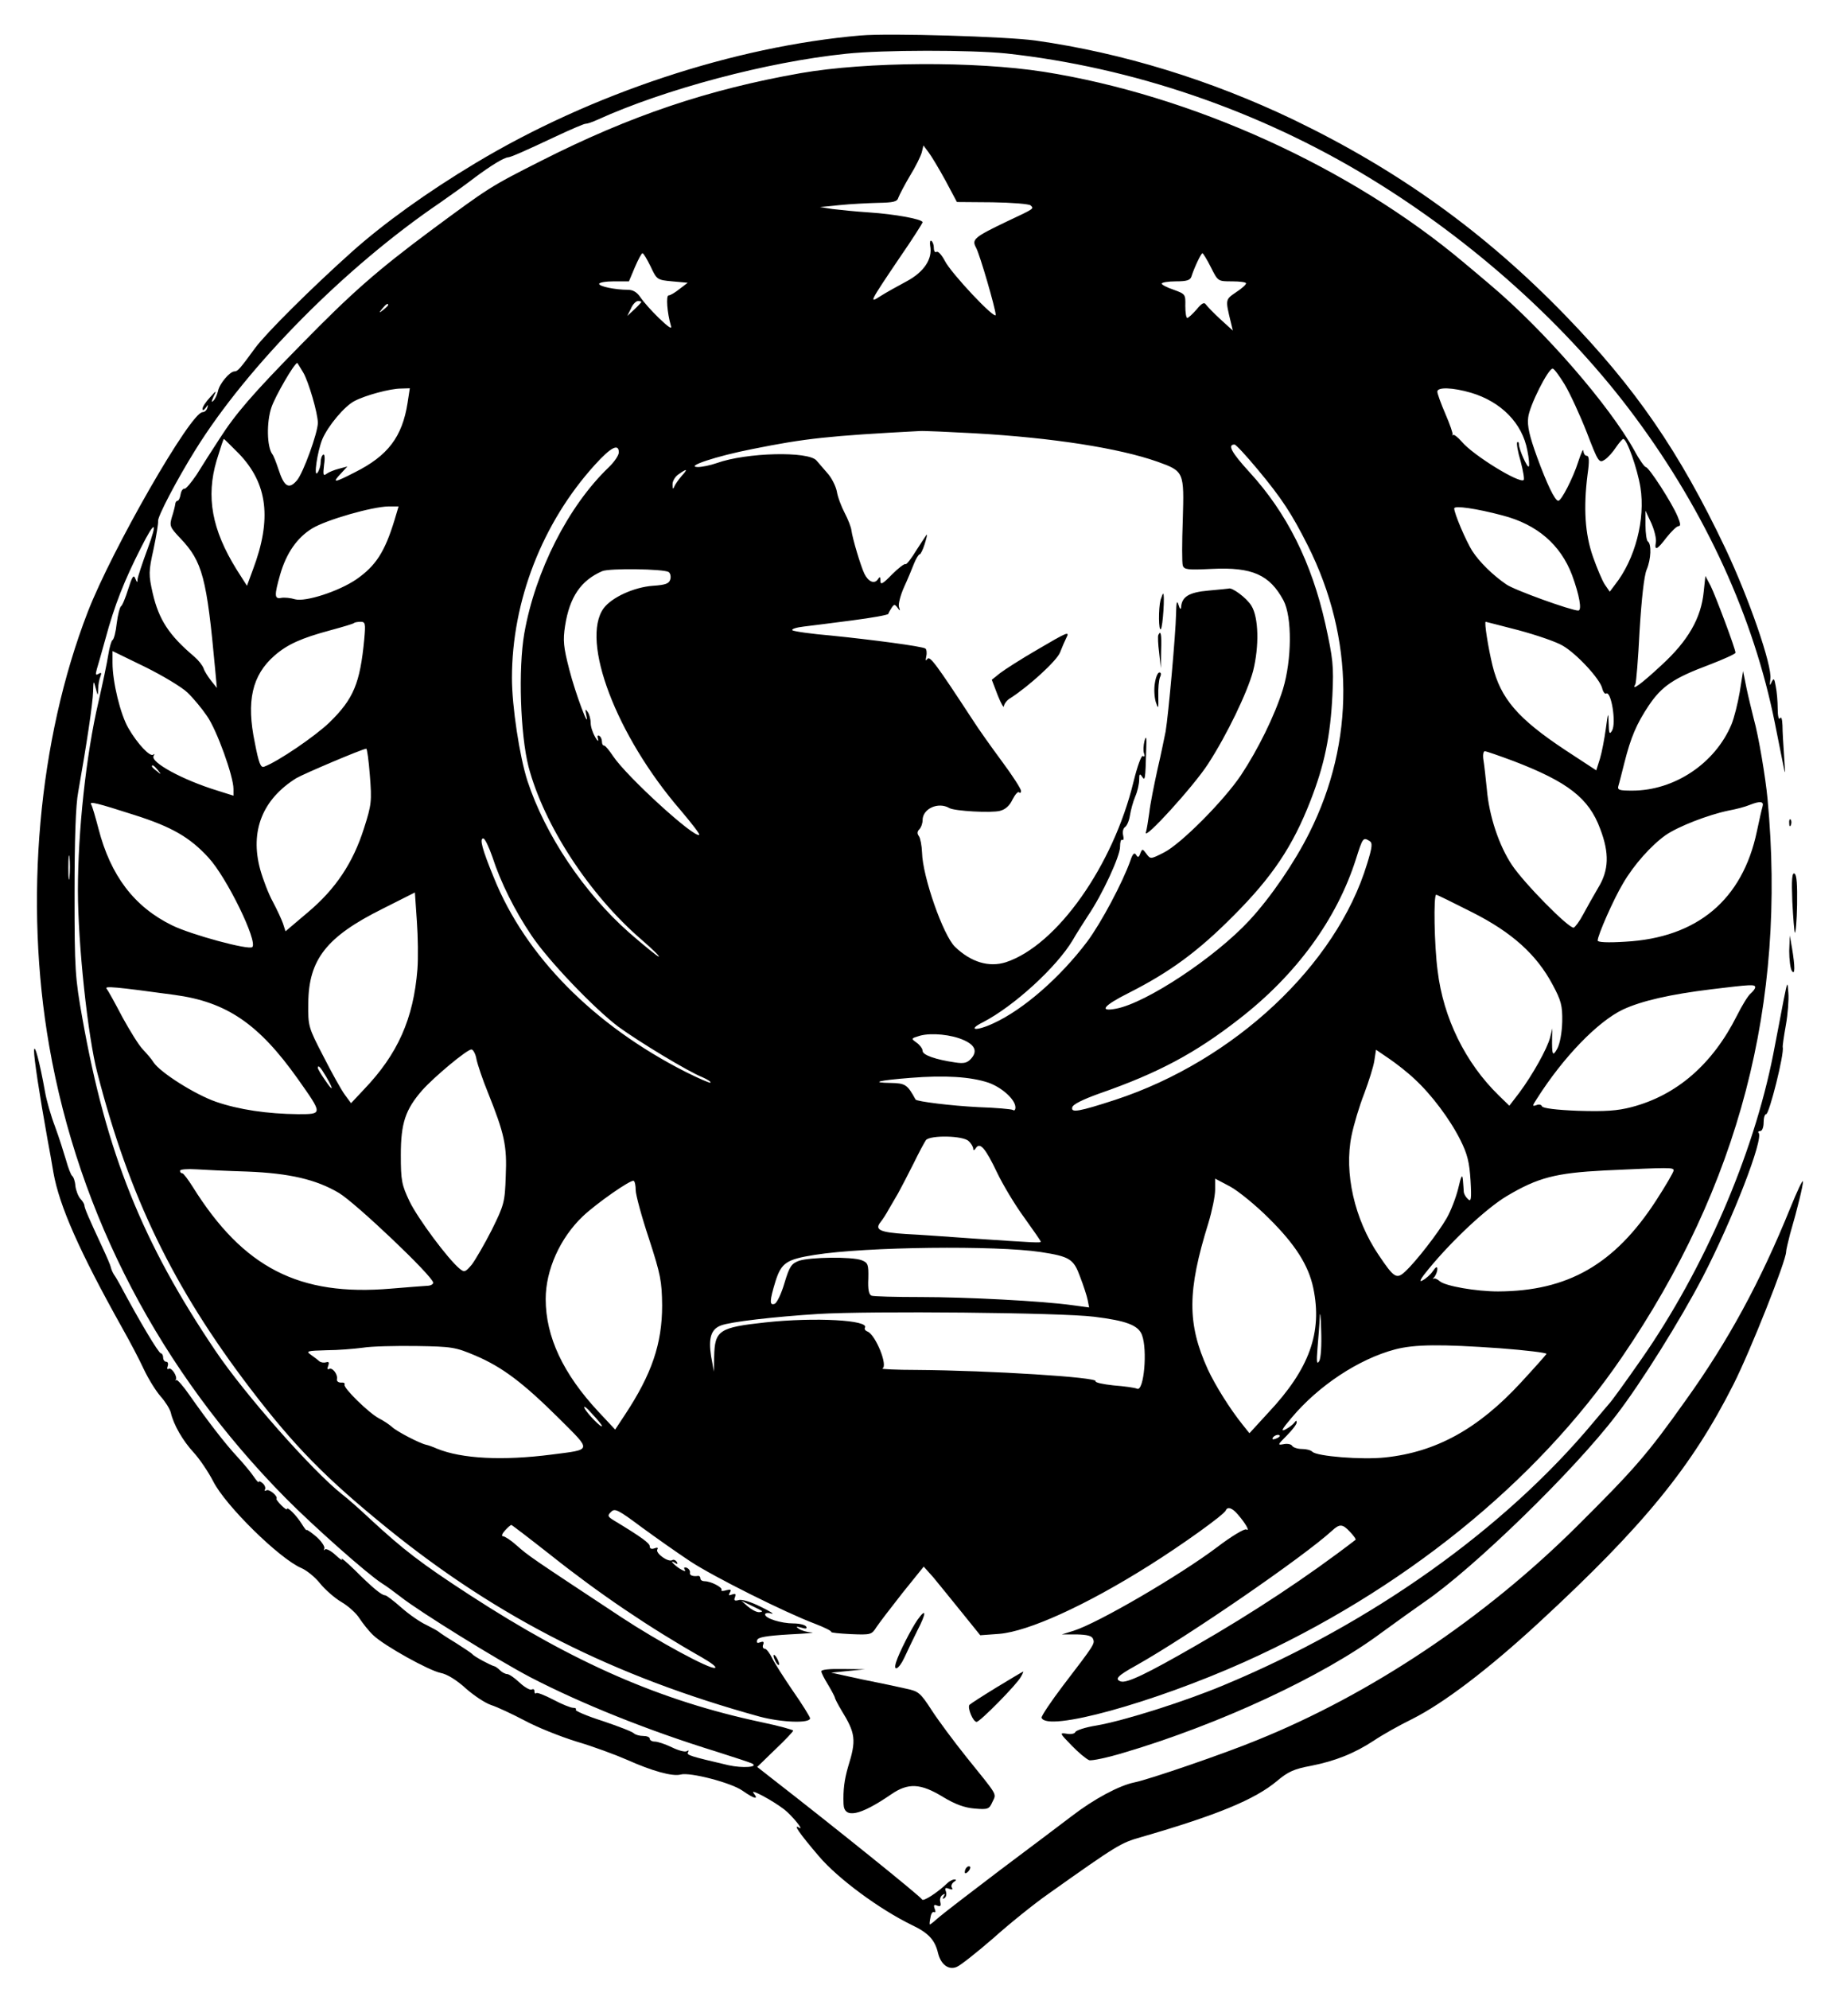 <?xml version="1.0" standalone="no"?>
<!DOCTYPE svg PUBLIC "-//W3C//DTD SVG 20010904//EN"
 "http://www.w3.org/TR/2001/REC-SVG-20010904/DTD/svg10.dtd">
<svg version="1.0" xmlns="http://www.w3.org/2000/svg"
 width="657pt" height="707pt" viewBox="0 0 657 707"
 preserveAspectRatio="xMidYMid meet">

<g transform="translate(0,707) scale(0.1,-0.1)"
fill="#000000" stroke="none">
<path d="M3060 6944 c-451 -39 -959 -207 -1370 -454 -170 -102 -326 -214 -440
-316 -143 -128 -304 -288 -343 -341 -54 -74 -62 -83 -73 -83 -17 0 -54 -44
-59 -70 -3 -13 -10 -28 -16 -34 -8 -8 -8 -4 0 14 12 24 11 24 -13 -3 -14 -15
-26 -33 -26 -40 0 -7 4 -6 11 3 9 13 10 13 6 0 -2 -8 -10 -15 -17 -15 -42 0
-322 -488 -408 -710 -176 -455 -227 -1028 -137 -1543 105 -601 395 -1156 841
-1607 101 -102 291 -270 341 -302 15 -9 46 -32 68 -49 66 -52 342 -223 460
-285 181 -94 420 -190 660 -264 66 -21 124 -40 129 -43 24 -13 -34 -17 -84 -6
-137 32 -150 36 -144 46 4 7 2 8 -4 4 -6 -4 -30 2 -54 14 -23 11 -50 20 -60
20 -10 0 -18 5 -18 10 0 6 -10 10 -23 10 -13 0 -27 4 -33 9 -5 6 -55 25 -111
44 -57 18 -100 37 -96 40 3 4 -1 7 -9 7 -9 0 -41 13 -71 29 -31 16 -58 27 -61
23 -3 -3 -6 0 -6 7 0 7 -4 9 -10 6 -5 -3 -25 8 -42 24 -18 17 -38 31 -45 31
-6 0 -18 6 -25 13 -7 7 -16 14 -21 15 -13 3 -72 35 -77 42 -3 4 -30 22 -60 41
-30 18 -57 36 -60 39 -3 3 -23 14 -45 25 -22 10 -62 38 -89 62 -26 23 -52 43
-57 43 -12 0 -45 27 -107 89 -30 29 -51 47 -47 40 5 -8 -5 -2 -22 14 -16 15
-33 24 -38 20 -4 -5 -5 -3 -2 3 3 6 -9 25 -28 42 -19 16 -35 27 -35 24 0 -4
-8 7 -18 23 -19 30 -52 63 -52 51 0 -3 -9 3 -20 14 -11 11 -19 22 -17 23 6 9
-26 36 -36 30 -5 -3 -8 -2 -5 3 3 5 0 15 -8 22 -8 7 -14 9 -14 5 0 -4 -8 4
-18 19 -10 15 -36 46 -58 70 -44 47 -106 128 -170 219 -22 32 -44 57 -47 54
-4 -3 -5 -2 -2 1 7 11 -15 45 -25 39 -6 -3 -7 1 -4 9 3 9 1 16 -5 16 -6 0 -11
7 -11 15 0 8 -4 15 -8 15 -8 0 -76 114 -146 245 -6 11 -15 27 -21 35 -5 8 -10
20 -11 26 -1 6 -15 39 -32 75 -47 101 -62 136 -62 145 0 4 -6 15 -14 23 -8 9
-16 30 -18 46 -1 17 -7 33 -12 36 -4 4 -14 29 -21 55 -8 27 -25 81 -39 119
-15 39 -31 95 -36 125 -19 106 -38 177 -39 145 0 -27 18 -148 48 -315 6 -30
15 -83 21 -118 21 -118 92 -279 244 -551 26 -46 61 -112 77 -147 17 -36 44
-79 60 -97 16 -18 32 -43 36 -57 10 -44 43 -101 82 -143 21 -23 52 -69 69
-102 44 -87 236 -275 313 -308 19 -8 50 -33 67 -55 18 -22 52 -52 76 -66 24
-14 53 -40 64 -58 12 -18 33 -45 49 -60 40 -38 199 -126 240 -134 22 -4 56
-25 88 -54 29 -26 70 -53 91 -60 22 -7 75 -32 119 -55 44 -24 127 -57 185 -75
58 -17 139 -47 180 -65 87 -39 161 -60 190 -52 33 9 179 -29 219 -57 43 -30
60 -34 40 -9 -15 18 66 -25 109 -58 27 -21 73 -77 53 -65 -23 15 0 -19 70
-101 67 -79 214 -188 331 -245 59 -28 82 -53 93 -100 10 -40 37 -61 66 -49 13
5 71 51 130 102 58 52 145 122 195 157 248 176 259 182 329 202 273 79 406
134 485 200 39 33 61 43 121 54 86 17 154 44 224 90 28 19 88 53 135 76 112
56 271 177 450 342 375 346 545 555 693 848 61 121 187 439 187 471 0 7 7 35
14 63 27 92 46 172 46 187 -1 8 -21 -35 -45 -94 -107 -264 -222 -475 -372
-684 -137 -193 -182 -244 -387 -448 -329 -327 -732 -596 -1135 -759 -116 -48
-387 -141 -438 -151 -54 -11 -144 -59 -223 -120 -41 -31 -156 -118 -255 -192
-99 -75 -195 -149 -213 -164 -18 -16 -34 -29 -36 -29 -2 0 -1 11 2 25 2 14 8
22 13 19 5 -3 6 3 2 12 -5 13 -2 16 9 11 12 -4 14 -1 11 13 -3 10 1 21 8 25 8
6 10 4 4 -5 -5 -8 -4 -11 3 -6 6 4 8 14 5 23 -5 13 -2 15 11 10 11 -4 15 -3
10 4 -4 6 0 15 7 20 9 6 10 9 2 9 -6 0 -18 -6 -25 -13 -33 -32 -86 -67 -90
-58 -3 9 -311 257 -535 431 l-51 40 64 62 c35 33 64 64 64 67 0 3 -51 17 -113
30 -357 76 -663 209 -1037 452 -174 113 -236 161 -355 271 -34 32 -79 72 -100
88 -105 83 -346 356 -449 509 -260 385 -388 703 -473 1181 -26 145 -28 173
-28 445 0 190 4 314 13 360 30 169 52 316 53 357 1 40 2 41 9 13 8 -30 8 -30
9 -3 0 14 4 34 8 44 5 13 3 15 -7 9 -10 -6 -11 -3 -6 16 4 13 18 62 31 109 32
119 67 207 127 325 49 97 60 95 23 -5 -19 -51 -35 -100 -36 -109 0 -13 -2 -12
-8 3 -6 15 -11 7 -25 -37 -10 -32 -21 -59 -26 -62 -4 -3 -11 -29 -15 -60 -3
-30 -10 -57 -15 -60 -4 -2 -11 -26 -15 -52 -4 -27 -20 -102 -35 -168 -44 -187
-73 -459 -73 -670 0 -189 35 -518 69 -648 113 -439 270 -763 543 -1121 159
-208 268 -319 491 -500 393 -318 802 -524 1320 -667 78 -21 180 -25 180 -6 -1
6 -28 50 -61 97 -32 47 -66 100 -74 117 -9 18 -20 33 -26 33 -6 0 -9 7 -6 14
4 11 1 13 -10 9 -11 -4 -14 -2 -11 8 3 10 32 15 114 20 60 3 96 6 79 7 -16 1
-37 7 -45 13 -12 8 -10 9 9 4 16 -5 21 -4 17 4 -4 6 -24 11 -45 11 -44 0 -101
18 -101 32 0 5 10 7 23 3 12 -3 -5 8 -38 24 -34 17 -68 28 -79 24 -14 -4 -18
-1 -13 10 4 12 2 14 -10 10 -12 -5 -14 -3 -8 7 6 10 3 12 -13 8 -12 -4 -20 -3
-17 1 5 9 -38 31 -60 31 -8 0 -15 4 -15 10 0 5 -3 9 -7 9 -20 -3 -33 2 -30 12
1 6 -4 14 -12 17 -9 3 -11 0 -6 -8 4 -7 -4 -4 -19 5 -25 17 -38 34 -14 19 7
-4 8 -3 4 5 -4 6 -11 9 -16 6 -14 -9 -61 25 -53 38 4 6 0 8 -10 4 -11 -4 -17
-1 -17 7 0 11 -28 32 -129 93 -21 13 -22 17 -8 30 13 13 25 7 108 -55 52 -38
130 -93 174 -122 84 -55 336 -181 442 -221 34 -13 60 -26 58 -29 -2 -3 30 -6
70 -8 71 -3 74 -2 91 25 10 15 52 70 93 122 l75 93 34 -38 c18 -22 63 -77 100
-123 l67 -83 68 5 c104 9 307 101 531 242 115 72 269 182 274 197 6 14 23 9
43 -15 27 -31 44 -61 30 -53 -6 4 -53 -24 -104 -63 -134 -101 -424 -270 -510
-297 l-42 -13 53 0 c37 -1 54 -5 58 -16 7 -17 5 -20 -106 -165 -44 -58 -78
-109 -77 -115 17 -52 395 52 721 198 559 251 1038 637 1342 1083 417 610 586
1257 518 1984 -7 76 -32 225 -49 285 -7 28 -19 77 -26 110 l-12 60 -12 -75
c-7 -41 -20 -92 -29 -114 -58 -139 -203 -236 -353 -236 -47 0 -54 2 -49 18 3
9 12 46 21 81 23 91 43 138 87 204 46 68 88 97 214 144 52 20 94 39 94 43 0
14 -70 200 -88 237 l-19 36 -6 -56 c-9 -94 -56 -175 -150 -261 -72 -67 -109
-94 -93 -68 3 5 10 90 15 190 7 114 16 195 25 217 16 37 18 92 4 101 -4 3 -8
29 -8 57 l0 52 21 -45 c11 -25 18 -55 16 -67 -6 -32 4 -28 38 17 17 21 35 39
42 40 9 0 8 9 -3 35 -20 48 -102 175 -113 175 -4 0 -23 26 -40 58 -90 162
-321 428 -512 589 -25 21 -67 57 -95 80 -403 339 -968 595 -1494 678 -244 38
-629 36 -864 -5 -329 -58 -605 -151 -921 -311 -184 -93 -186 -95 -393 -248
-192 -143 -282 -222 -461 -405 -174 -177 -234 -247 -291 -336 -27 -41 -63 -98
-81 -127 -19 -28 -38 -51 -43 -50 -6 1 -12 -8 -14 -20 -2 -13 -7 -23 -11 -23
-4 0 -8 -6 -8 -12 -1 -7 -6 -28 -12 -46 -9 -31 -7 -36 30 -75 79 -83 94 -140
124 -467 l6 -65 -20 25 c-11 14 -24 34 -27 44 -4 11 -18 29 -33 42 -90 76
-126 131 -148 225 -15 67 -15 77 3 158 10 47 17 92 16 99 -3 14 66 146 132
252 186 300 535 652 871 880 36 25 92 65 123 89 55 41 103 71 119 72 10 1 52
19 171 75 51 24 98 44 103 44 6 0 25 6 42 14 240 109 604 206 885 235 132 14
444 14 570 1 447 -49 896 -202 1289 -441 370 -225 708 -529 948 -854 250 -338
420 -710 495 -1085 16 -80 31 -156 34 -170 3 -14 2 9 -1 50 -3 41 -6 92 -6
112 -1 22 -4 33 -9 25 -4 -7 -8 8 -8 34 0 26 -3 61 -7 80 -5 29 -7 30 -15 14
-6 -15 -7 -11 -4 12 7 46 -76 287 -160 464 -164 345 -320 571 -569 828 -286
295 -592 515 -965 695 -294 141 -608 238 -919 282 -101 14 -521 27 -621 18z
m301 -515 l41 -77 126 -1 c70 -1 131 -6 136 -11 12 -12 16 -10 -84 -57 -117
-56 -126 -64 -110 -93 14 -26 69 -216 70 -239 0 -21 -159 148 -181 192 -11 21
-24 35 -29 32 -6 -4 -10 3 -10 14 0 11 -4 22 -9 25 -4 3 -6 -5 -4 -18 9 -46
-22 -93 -84 -126 -32 -17 -73 -40 -92 -52 -42 -27 -42 -26 68 137 45 65 81
122 81 125 0 11 -99 29 -190 35 -47 3 -105 9 -130 12 l-45 7 70 7 c39 4 100 7
137 8 55 1 68 4 72 19 4 10 22 45 41 77 20 32 38 69 42 83 l6 25 18 -24 c10
-13 37 -58 60 -100z m-1048 -306 c22 -47 23 -48 77 -53 l55 -5 -29 -22 c-16
-13 -33 -23 -39 -23 -10 0 -5 -63 8 -107 5 -15 -6 -8 -42 26 -26 25 -56 59
-66 74 -12 18 -26 27 -45 27 -45 0 -102 12 -102 21 0 5 24 9 53 9 l53 0 21 50
c12 28 24 50 27 50 4 0 16 -21 29 -47z m1992 -3 c25 -50 25 -50 75 -50 28 0
50 -3 50 -7 0 -5 -16 -19 -36 -32 -38 -26 -38 -25 -18 -107 l7 -29 -44 40
c-24 22 -47 46 -52 53 -6 9 -15 4 -33 -18 -14 -16 -29 -30 -33 -30 -4 0 -7 19
-7 43 1 41 0 42 -41 57 -24 8 -43 18 -43 22 0 4 23 8 50 8 40 0 52 4 56 18 10
31 34 82 39 82 2 0 16 -22 30 -50z m-2025 -123 c0 -2 -11 -14 -25 -27 l-25
-23 13 26 c6 15 18 27 25 27 6 0 12 -1 12 -3z m-900 -11 c0 -2 -8 -10 -17 -17
-16 -13 -17 -12 -4 4 13 16 21 21 21 13z m-302 -240 c19 -32 52 -145 52 -179
0 -35 -52 -178 -74 -204 -29 -34 -46 -23 -66 39 -8 24 -17 48 -22 54 -19 26
-21 113 -3 166 13 39 81 157 92 158 0 0 10 -15 21 -34z m4485 -43 c19 -32 54
-108 78 -169 41 -107 44 -111 64 -98 11 7 29 27 40 44 11 16 23 30 26 30 13 0
50 -105 61 -172 18 -113 -18 -255 -91 -347 l-18 -24 -18 26 c-9 14 -28 59 -42
99 -28 80 -34 172 -19 291 7 49 6 67 -3 67 -6 0 -11 8 -12 18 0 9 -8 -8 -18
-39 -18 -57 -60 -139 -71 -139 -12 0 -41 61 -76 157 -26 72 -35 109 -31 139 4
41 71 174 87 174 5 0 24 -26 43 -57z m-4114 -65 c-19 -121 -70 -188 -188 -247
-74 -38 -81 -38 -50 -5 l24 26 -30 -8 c-16 -4 -36 -12 -44 -18 -12 -9 -13 -4
-9 32 4 24 2 40 -3 36 -5 -3 -9 -15 -9 -27 0 -12 -5 -29 -11 -37 -15 -21 -1
75 17 119 20 47 79 118 115 136 38 20 126 44 165 44 l31 1 -8 -52z m3781 36
c107 -32 182 -108 200 -205 6 -29 8 -54 5 -57 -5 -6 -35 61 -35 79 0 7 -3 10
-6 7 -3 -4 2 -34 12 -67 9 -34 14 -64 11 -67 -14 -14 -180 88 -220 136 -14 16
-28 27 -31 24 -3 -2 -4 -2 -2 2 2 3 -9 35 -25 72 -16 37 -29 73 -29 80 0 17
55 15 120 -4z m-1765 -144 c280 -16 514 -53 650 -101 95 -34 95 -36 90 -207
-3 -80 -3 -153 0 -162 5 -15 18 -16 104 -12 143 7 205 -21 254 -112 31 -59 30
-210 -2 -316 -29 -93 -88 -213 -149 -305 -61 -91 -214 -245 -274 -275 -47 -24
-48 -24 -62 -5 -14 19 -15 19 -22 2 -5 -15 -9 -16 -15 -5 -6 9 -12 4 -20 -20
-27 -77 -104 -222 -154 -289 -96 -127 -226 -241 -333 -290 -62 -29 -95 -25
-37 4 110 57 262 196 319 292 11 20 36 58 53 85 52 76 116 215 115 247 0 16 3
27 8 24 4 -3 6 4 3 16 -3 12 0 24 6 29 7 4 15 22 18 41 3 19 11 49 19 68 8 18
14 45 14 60 0 20 2 23 10 11 11 -17 12 -12 15 95 2 45 0 53 -6 32 -4 -16 -5
-36 -2 -44 4 -10 2 -14 -4 -10 -5 3 -19 -34 -33 -91 -72 -298 -272 -582 -454
-642 -60 -19 -124 0 -181 55 -42 41 -115 249 -117 335 -1 25 -6 51 -11 58 -7
9 -6 17 1 24 7 7 12 22 12 33 0 41 56 66 95 43 19 -11 150 -18 180 -10 20 5
35 19 45 41 9 17 19 29 23 25 4 -4 7 -2 7 5 0 7 -30 54 -68 105 -37 50 -84
116 -103 146 -131 200 -153 230 -162 218 -6 -9 -7 -6 -4 9 3 13 1 25 -3 28
-13 8 -187 31 -335 46 -71 6 -134 15 -138 19 -4 4 14 10 40 13 26 3 104 13
173 22 69 9 126 19 128 23 1 4 7 14 12 22 9 13 11 13 21 0 9 -13 10 -12 5 3
-3 9 5 41 18 70 13 28 29 67 36 85 7 17 16 32 20 32 3 0 11 16 17 35 6 19 10
35 8 35 -1 0 -17 -25 -36 -54 -18 -30 -36 -53 -39 -51 -4 3 -26 -14 -49 -37
-33 -34 -41 -38 -41 -22 0 15 -2 16 -9 5 -12 -18 -34 -9 -48 20 -13 27 -42
124 -46 154 -1 11 -12 39 -24 62 -12 23 -25 57 -28 77 -4 19 -19 49 -34 65
-14 16 -31 36 -38 44 -28 34 -249 29 -355 -9 -23 -8 -52 -14 -67 -14 -48 1 66
39 194 64 188 38 273 47 595 64 14 1 102 -3 195 -8z m-2616 -72 c103 -107 118
-233 50 -413 l-21 -57 -37 58 c-88 142 -109 258 -71 387 13 42 24 77 26 77 1
0 25 -24 53 -52z m3621 -55 c86 -103 122 -158 179 -271 167 -332 169 -697 6
-1022 -53 -106 -137 -229 -213 -311 -122 -132 -367 -294 -474 -314 -63 -12
-45 11 45 56 146 74 246 147 372 274 138 138 211 247 274 409 50 128 71 231
78 376 5 103 2 129 -25 252 -49 219 -137 395 -270 540 -64 70 -79 98 -53 98 5
0 41 -39 81 -87z m-2270 59 c0 -10 -16 -34 -36 -53 -144 -138 -261 -369 -300
-590 -22 -127 -14 -360 15 -474 55 -208 216 -455 402 -615 38 -33 66 -60 61
-60 -4 0 -51 38 -105 85 -161 142 -299 348 -362 540 -28 87 -55 265 -55 365 0
274 108 552 295 758 57 63 85 77 85 44z m223 -84 c-11 -13 -23 -30 -26 -38 -4
-10 -6 -8 -6 7 -1 12 9 29 21 37 31 22 35 20 11 -6z m-1020 -155 c-35 -115
-67 -164 -136 -212 -63 -43 -181 -81 -218 -71 -16 5 -38 7 -49 5 -25 -5 -25 9
-4 83 22 76 60 131 114 164 49 30 212 77 271 78 l36 0 -14 -47z m3939 15 c123
-32 206 -104 247 -212 26 -71 36 -126 22 -126 -25 0 -228 73 -256 93 -48 33
-95 79 -121 119 -22 35 -64 133 -64 151 0 11 78 0 172 -25z m-2965 -201 c6 -4
9 -16 6 -26 -4 -15 -16 -20 -62 -23 -67 -5 -146 -41 -175 -80 -83 -115 45
-453 273 -717 39 -46 70 -86 67 -88 -15 -15 -258 207 -306 279 -14 21 -28 38
-32 38 -5 0 -8 6 -8 14 0 8 -4 18 -10 21 -6 3 -7 -1 -4 -12 3 -10 -2 -7 -10 7
-8 14 -16 36 -16 50 0 14 -5 32 -11 40 -8 12 -9 9 -5 -10 15 -67 -39 77 -60
160 -21 81 -23 104 -15 156 16 102 56 161 132 194 26 11 218 8 236 -3z m-1082
-239 c-15 -157 -38 -212 -124 -296 -51 -49 -183 -139 -232 -157 -12 -5 -19 12
-33 85 -31 148 -10 240 70 310 46 40 95 62 199 90 44 12 82 23 84 26 2 2 13 4
23 4 17 0 18 -6 13 -62z m4104 32 c63 -17 134 -41 157 -55 50 -29 132 -118
140 -151 3 -13 10 -22 14 -19 18 11 37 -105 21 -132 -9 -15 -11 -10 -12 27 -1
41 -2 40 -10 -20 -5 -36 -14 -84 -21 -107 l-13 -41 -110 72 c-169 112 -230
183 -259 301 -15 62 -30 155 -24 155 2 0 54 -14 117 -30z m-4733 -221 c20 -19
51 -56 70 -84 35 -50 94 -214 94 -259 l0 -24 -57 18 c-124 38 -239 101 -227
123 4 7 4 9 -1 5 -11 -10 -56 38 -88 93 -29 49 -57 165 -57 233 l0 42 115 -56
c63 -31 131 -72 151 -91z m649 -296 c7 -90 6 -103 -21 -187 -39 -123 -101
-216 -200 -299 l-79 -67 -9 28 c-5 14 -21 49 -36 77 -15 27 -35 79 -45 115
-37 136 8 249 128 324 25 15 232 103 249 105 3 1 9 -43 13 -96z m4066 52 c193
-74 268 -132 308 -241 33 -86 31 -147 -7 -209 -16 -27 -40 -70 -53 -94 -13
-25 -29 -46 -34 -48 -16 -5 -177 158 -220 223 -46 69 -81 174 -89 269 -4 39
-9 85 -12 103 -3 17 -1 32 5 32 5 0 51 -16 102 -35z m-4820 -32 c13 -16 12
-17 -3 -4 -10 7 -18 15 -18 17 0 8 8 3 21 -13z m-82 -160 c132 -42 196 -79
262 -151 65 -70 176 -298 156 -318 -12 -12 -218 44 -285 77 -135 66 -219 177
-262 344 -11 42 -22 80 -26 86 -7 12 21 5 155 -38z m5787 30 c-3 -10 -12 -50
-20 -88 -51 -243 -212 -378 -468 -392 -63 -4 -98 -2 -98 4 0 19 57 148 90 203
39 67 101 136 152 172 45 31 151 72 223 87 28 5 61 14 75 20 38 15 52 13 46
-6z m-4515 -180 c28 -87 79 -190 138 -277 59 -89 223 -260 309 -325 74 -54
249 -160 300 -180 18 -8 30 -16 28 -19 -3 -2 -42 15 -88 38 -327 166 -570 412
-682 690 -42 102 -52 140 -38 140 6 0 20 -30 33 -67z m3118 58 c11 -7 10 -21
-9 -82 -109 -359 -472 -699 -895 -838 -129 -42 -158 -47 -153 -27 2 11 37 28
98 50 207 72 340 143 495 264 203 157 348 355 416 570 24 75 25 77 48 63z
m-4622 -128 c-2 -21 -4 -6 -4 32 0 39 2 55 4 38 2 -18 2 -50 0 -70z m1237
-328 c-14 -176 -70 -302 -191 -428 l-45 -48 -22 30 c-12 16 -46 77 -76 136
-54 104 -55 108 -54 189 1 156 65 237 264 336 l115 58 7 -102 c4 -55 5 -132 2
-171z m3749 203 c143 -72 230 -151 287 -258 30 -56 35 -74 34 -131 -1 -39 -8
-77 -17 -95 -17 -31 -20 -26 -19 41 l1 30 -8 -32 c-10 -40 -63 -134 -109 -196
l-36 -47 -38 37 c-118 115 -197 275 -217 443 -12 90 -15 270 -5 270 3 0 60
-28 127 -62z m-4613 -294 c186 -25 300 -103 439 -299 89 -126 89 -125 0 -125
-108 1 -210 16 -291 44 -75 26 -198 104 -222 140 -7 12 -25 32 -38 46 -14 14
-46 66 -73 115 -26 50 -51 95 -56 101 -9 10 29 7 241 -22z m5620 27 c0 -5 -7
-14 -16 -22 -9 -7 -31 -43 -49 -79 -87 -173 -214 -283 -375 -325 -50 -13 -93
-16 -190 -13 -77 3 -125 9 -128 16 -2 6 -11 8 -20 4 -15 -5 -15 -3 2 23 94
148 216 274 306 317 67 31 168 54 315 72 140 17 155 18 155 7z m-2813 -188
c40 -18 48 -40 26 -65 -14 -16 -26 -19 -58 -14 -68 10 -115 26 -115 41 0 8
-10 21 -21 29 -21 15 -21 15 12 25 41 11 112 4 156 -16z m-1733 -68 c4 -19 22
-73 41 -119 58 -145 68 -188 63 -296 -3 -93 -6 -103 -50 -192 -26 -51 -58
-106 -71 -123 -22 -26 -26 -28 -42 -15 -42 34 -150 180 -179 240 -28 59 -31
74 -31 165 0 113 16 161 76 230 43 48 159 145 175 145 6 0 15 -16 18 -35z
m3335 -70 c60 -55 126 -143 163 -217 25 -50 32 -79 36 -143 4 -67 2 -78 -9
-67 -8 7 -14 18 -15 25 0 7 -2 26 -3 42 -2 24 -6 18 -17 -30 -8 -32 -26 -79
-41 -105 -30 -52 -109 -154 -147 -189 -31 -29 -40 -23 -95 59 -86 127 -123
292 -96 424 8 39 28 106 45 149 16 43 33 96 36 117 l6 39 47 -32 c25 -17 66
-49 90 -72z m-3870 9 c29 -49 26 -57 -4 -12 -14 20 -25 39 -25 42 0 13 9 4 29
-30z m2355 -22 c48 -17 96 -60 96 -88 0 -9 -4 -13 -9 -9 -5 3 -61 8 -123 10
-98 5 -218 20 -223 27 -29 53 -36 58 -88 59 -75 1 -45 9 69 18 124 10 215 4
278 -17z m-70 -208 c9 -8 16 -21 16 -27 0 -7 4 -6 9 2 15 23 34 1 76 -87 20
-42 63 -114 96 -159 32 -45 59 -83 59 -86 0 -5 -17 -4 -240 11 -85 6 -193 14
-239 16 -93 6 -113 15 -90 43 8 10 20 29 27 42 8 13 23 40 35 60 11 20 36 68
55 106 19 39 39 76 44 83 16 18 133 16 152 -4z m-2564 -108 c149 -6 244 -28
325 -76 60 -36 335 -297 335 -319 0 -6 -10 -11 -22 -11 -13 -1 -70 -5 -128
-10 -327 -28 -525 74 -705 362 -17 27 -33 48 -37 48 -5 0 -8 4 -8 9 0 5 26 7
58 5 31 -2 113 -6 182 -8z m5070 4 c0 -6 -28 -54 -63 -108 -147 -226 -313
-321 -561 -322 -78 0 -187 19 -207 36 -9 8 -19 12 -22 9 -4 -3 -3 1 3 7 5 7
10 19 10 27 0 11 -5 9 -16 -7 -8 -12 -25 -27 -37 -33 -14 -8 -7 6 23 42 84
102 205 215 277 258 111 66 174 82 348 91 234 11 245 11 245 0z m-3690 -70 c0
-16 21 -94 47 -172 42 -129 46 -152 47 -238 0 -136 -37 -244 -132 -388 l-35
-53 -59 63 c-126 135 -188 267 -188 401 0 103 51 217 132 294 46 44 171 132
181 126 4 -2 7 -17 7 -33z m2251 -100 c94 -93 141 -167 158 -248 33 -158 -14
-288 -161 -444 l-66 -72 -24 30 c-45 56 -97 139 -124 197 -74 163 -73 279 2
520 13 43 24 96 24 118 l0 40 53 -28 c28 -15 91 -66 138 -113z m-811 -120
c104 -16 117 -25 140 -88 12 -31 24 -68 27 -83 l5 -26 -59 8 c-107 15 -376 29
-540 29 -89 0 -167 2 -175 5 -9 4 -13 23 -11 61 1 50 -1 56 -24 65 -34 13
-183 11 -222 -2 -27 -10 -34 -19 -52 -79 -11 -38 -27 -71 -35 -74 -19 -7 -18
11 3 80 21 66 39 78 140 94 182 29 644 34 803 10z m990 -388 c-9 -13 -10 -2
-6 47 3 35 7 85 8 110 1 25 4 4 5 -47 2 -56 -1 -99 -7 -110z m-800 158 c114
-14 157 -30 170 -65 20 -53 7 -200 -17 -191 -8 4 -46 9 -84 12 -37 4 -66 10
-64 15 9 14 -375 38 -635 40 -74 0 -130 3 -123 5 21 9 -24 119 -52 131 -8 3
-13 9 -10 14 17 27 -176 38 -353 19 -166 -18 -181 -28 -183 -122 l-1 -53 -10
55 c-10 64 0 96 35 109 33 13 188 31 347 41 183 11 862 5 980 -10z m-2200
-138 c96 -41 169 -96 298 -224 117 -117 119 -109 -28 -128 -172 -22 -318 -15
-406 21 -16 7 -33 13 -39 14 -23 5 -104 47 -121 63 -10 9 -31 23 -47 31 -36
19 -129 110 -122 120 2 5 -3 8 -13 7 -9 0 -16 5 -14 13 3 17 -17 43 -29 35 -5
-3 -6 3 -2 12 4 12 2 15 -8 12 -7 -2 -18 -1 -24 4 -5 5 -19 15 -30 23 -18 13
-13 14 55 16 41 0 100 5 130 9 30 5 116 7 190 6 127 -2 139 -4 210 -34z m3643
26 c92 -7 166 -16 165 -20 -2 -4 -43 -50 -91 -102 -152 -165 -302 -247 -482
-266 -84 -9 -243 4 -259 20 -6 6 -22 10 -37 10 -15 0 -31 5 -35 11 -3 6 -17 9
-31 6 -22 -4 -21 -2 12 31 19 19 35 40 35 46 0 8 -2 8 -8 0 -4 -6 -18 -17 -31
-24 -19 -10 -14 0 20 40 96 115 240 210 369 244 69 18 161 19 373 4z m-3193
-276 c0 -10 -52 43 -62 63 -5 11 7 3 26 -19 20 -21 36 -41 36 -44z m2410 -36
c0 -2 -7 -7 -16 -10 -8 -3 -12 -2 -9 4 6 10 25 14 25 6z m-2591 -424 c171
-136 350 -257 535 -362 33 -19 55 -35 48 -38 -18 -6 -204 95 -333 180 -324
214 -329 217 -373 256 -20 18 -42 32 -48 32 -6 0 -3 9 7 20 10 11 20 20 23 20
2 0 66 -49 141 -108z m2841 83 c13 -14 22 -26 19 -28 -169 -130 -364 -259
-568 -376 -172 -99 -246 -135 -267 -127 -22 8 -11 20 54 56 187 105 595 386
697 479 28 26 38 25 65 -4z m-2091 -281 c2 -2 -3 -4 -11 -4 -9 0 -26 9 -39 20
l-24 21 35 -17 c19 -9 37 -18 39 -20z"/>
<path d="M4297 4971 c-70 -6 -96 -22 -98 -60 -1 -9 -5 -5 -9 9 -6 19 -8 10 -9
-35 -1 -64 -27 -356 -37 -415 -4 -19 -16 -80 -29 -135 -12 -55 -26 -124 -29
-153 -4 -29 -9 -60 -12 -70 -11 -35 171 165 221 243 67 103 140 255 160 330
22 88 20 190 -6 232 -17 28 -70 67 -81 61 -2 0 -34 -4 -71 -7z"/>
<path d="M4126 4938 c-8 -32 -7 -113 1 -104 7 7 15 126 8 126 -1 0 -5 -10 -9
-22z"/>
<path d="M3686 4760 c-55 -32 -113 -69 -130 -82 l-30 -24 21 -55 c12 -30 22
-47 22 -39 1 8 10 21 22 28 66 42 168 135 178 164 7 18 17 41 22 51 13 25 4
21 -105 -43z"/>
<path d="M4118 4813 c-2 -5 -1 -33 3 -63 l6 -55 1 63 c2 57 -1 74 -10 55z"/>
<path d="M4106 4643 c-4 -21 -2 -51 3 -68 9 -27 10 -25 9 20 -1 28 2 58 6 68
5 10 4 17 -2 17 -6 0 -13 -17 -16 -37z"/>
<path d="M6361 4144 c0 -11 3 -14 6 -6 3 7 2 16 -1 19 -3 4 -6 -2 -5 -13z"/>
<path d="M6372 3866 c3 -58 7 -108 9 -111 3 -3 7 42 8 99 1 70 -1 106 -9 111
-9 5 -11 -21 -8 -99z"/>
<path d="M6361 3690 c0 -30 4 -62 9 -70 12 -19 12 14 1 80 l-8 45 -2 -55z"/>
<path d="M6341 3515 c-7 -38 -24 -125 -37 -193 -71 -359 -247 -765 -468 -1082
-60 -86 -107 -151 -116 -160 -3 -3 -27 -32 -55 -65 -316 -379 -788 -715 -1311
-933 -140 -59 -358 -128 -457 -145 -38 -6 -71 -17 -74 -23 -2 -6 -16 -9 -31
-6 -26 4 -25 2 18 -42 24 -25 52 -48 62 -52 9 -3 66 9 125 27 338 100 708 272
913 425 52 38 122 88 155 111 174 119 531 466 681 663 88 114 229 340 307 490
106 204 219 495 199 514 -3 3 0 6 6 6 7 0 12 14 12 30 0 17 4 30 9 30 11 0 65
215 59 238 -1 4 4 39 11 78 7 39 11 91 9 115 -3 43 -3 43 -17 -26z"/>
<path d="M3262 1313 c-23 -33 -66 -118 -76 -150 -12 -37 10 -26 29 15 9 20 30
63 46 96 33 63 33 84 1 39z"/>
<path d="M2750 1185 c0 -5 5 -17 10 -25 5 -8 10 -10 10 -5 0 6 -5 17 -10 25
-5 8 -10 11 -10 5z"/>
<path d="M2920 1130 c0 -6 11 -27 24 -48 12 -20 23 -41 24 -45 0 -4 11 -25 23
-45 51 -83 54 -106 24 -202 -13 -45 -18 -82 -16 -132 2 -53 58 -42 170 35 60
41 104 39 184 -10 43 -26 76 -38 112 -41 47 -4 52 -2 63 23 15 32 22 18 -93
161 -44 55 -99 129 -123 166 -40 62 -47 67 -90 76 -26 6 -96 21 -157 33 l-110
24 60 6 60 6 -77 1 c-48 1 -78 -2 -78 -8z"/>
<path d="M3545 1074 c-49 -30 -94 -59 -98 -63 -9 -9 12 -61 25 -61 12 0 145
135 158 161 6 10 9 19 8 18 -2 0 -43 -25 -93 -55z"/>
<path d="M3437 433 c-4 -3 -7 -11 -7 -17 0 -6 5 -5 12 2 6 6 9 14 7 17 -3 3
-9 2 -12 -2z"/>
</g>
</svg>
